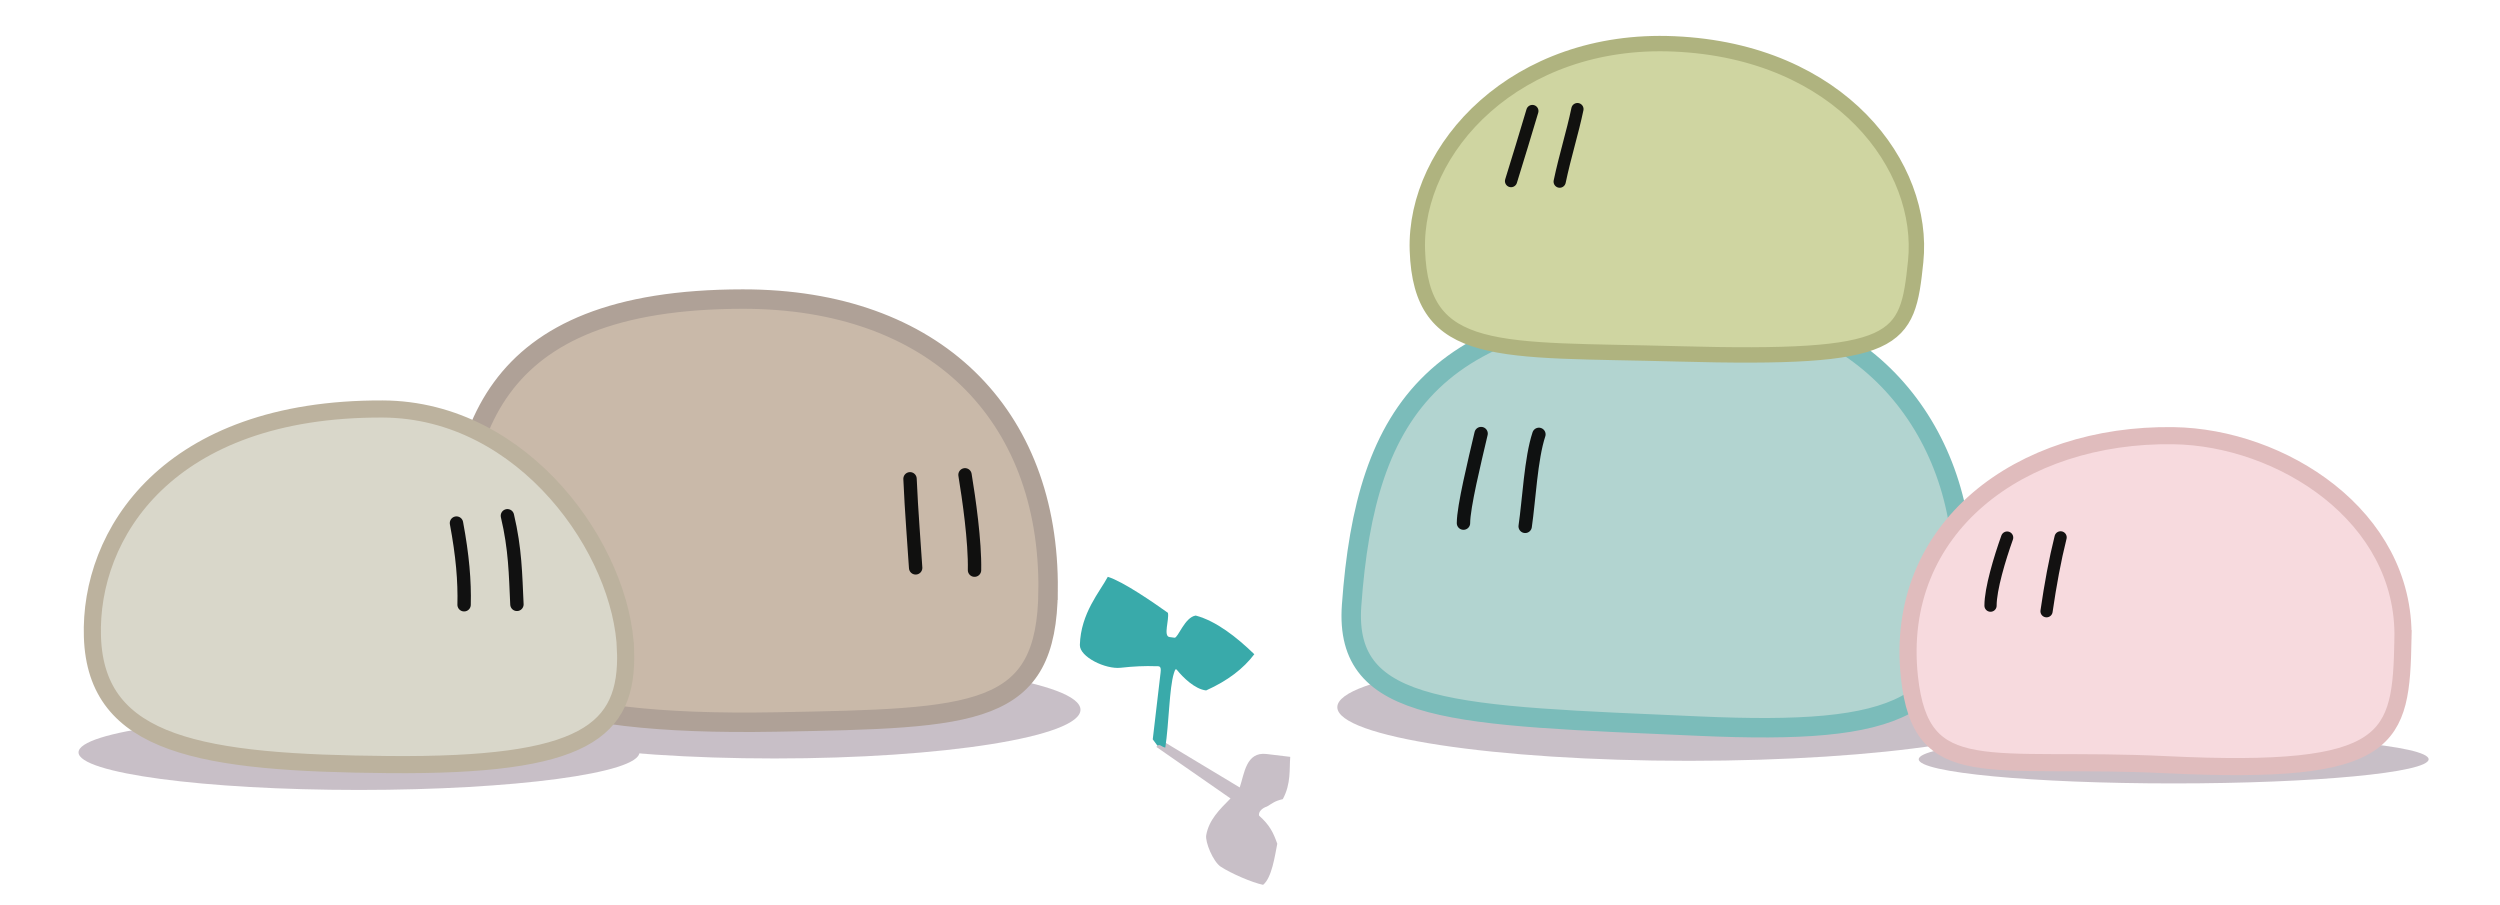 <?xml version="1.0" encoding="UTF-8"?>
<svg width="429.992" height="155.66" version="1.1" viewBox="0 0 113.769 41.185" xmlns="http://www.w3.org/2000/svg">
 <defs>
  <filter id="b" x="-.14" y="-.14" width="1.28" height="1.28" color-interpolation-filters="sRGB">
   <feTurbulence baseFrequency="0.793 1" numOctaves="4" result="noise-1" type="fractalNoise"/>
   <feTurbulence baseFrequency="0.726 1" numOctaves="3" result="result3"/>
   <feDisplacementMap in="noise-1" in2="noise-2" scale="2.5" xChannelSelector="R" yChannelSelector="G"/>
   <feComponentTransfer>
    <feFuncR intercept="0.493" slope="0.493" type="linear"/>
   </feComponentTransfer>
   <feColorMatrix values="1 0 0 0 0 1 0 0 0 0 1 0 0 0 0 0 0 0 0 1"/>
   <feComposite in2="SourceAlpha" operator="in"/>
   <feBlend in2="SourceGraphic" mode="color-burn"/>
   <feColorMatrix result="textured" values="1.1 0 0 0 0 0 1.1 0 0 0 0 0 1.1 0 0 0 0 0 1 0 "/>
   <feTurbulence baseFrequency="0.9" numOctaves="4" result="noise-3"/>
   <feDisplacementMap in="textured" in2="noise-3" result="result1" scale="0.3" xChannelSelector="R" yChannelSelector="G"/>
  </filter>
  <filter id="a" x="-.14" y="-.14" width="1.28" height="1.28" color-interpolation-filters="sRGB">
   <feTurbulence baseFrequency="0.793 1" numOctaves="4" result="noise-1" type="fractalNoise"/>
   <feTurbulence baseFrequency="0.726 1" numOctaves="3" result="result3"/>
   <feDisplacementMap in="noise-1" in2="noise-2" scale="2.5" xChannelSelector="R" yChannelSelector="G"/>
   <feComponentTransfer>
    <feFuncR intercept="0.493" slope="0.493" type="linear"/>
   </feComponentTransfer>
   <feColorMatrix values="1 0 0 0 0 1 0 0 0 0 1 0 0 0 0 0 0 0 0 1"/>
   <feComposite in2="SourceAlpha" operator="in"/>
   <feBlend in2="SourceGraphic" mode="color-burn"/>
   <feColorMatrix result="textured" values="1.1 0 0 0 0 0 1.1 0 0 0 0 0 1.1 0 0 0 0 0 1 0 "/>
   <feTurbulence baseFrequency="0.9" numOctaves="4" result="noise-3"/>
   <feDisplacementMap in="textured" in2="noise-3" result="result1" scale="0.4" xChannelSelector="R" yChannelSelector="G"/>
   <feMorphology in="SourceAlpha" radius="0.07" result="result4"/>
   <feComposite in="result1" in2="result4" operator="in"/>
  </filter>
 </defs>
 <g transform="translate(4.648 -30.206)" shape-rendering="geometricPrecision">
  <g transform="translate(-15.193 -28.205)">
   <ellipse cx="87.399" cy="90.593" rx="15.996" ry="2.441" fill="#c8bfc7" filter="url(#a)"/>
   <path d="m99.867 84.728c-0.074 5.971-2.845 7.132-11.985 6.728-11.147-0.493-16.184-0.512-15.829-5.494 0.641-8.996 3.841-13.634 15.944-13.682 7.221-0.029 11.956 5.549 11.87 12.448z" fill="#b2d4d0" filter="url(#a)" stroke="#7bbcba" stroke-width=".885"/>
   <path d="m80.577 78.178c-0.364 1.101-0.447 2.967-0.625 4.186m-2.808-0.147c5.49e-4 -0.744 0.499-2.781 0.802-4.075" fill="none" filter="url(#b)" stroke="#080808" stroke-linecap="round" stroke-opacity=".95" stroke-width=".609"/>
  </g>
  <g transform="translate(-15.048 -28.127)">
   <ellipse cx="109.319" cy="92.886" rx="11.602" ry="1.099" fill="#c8bfc7" filter="url(#a)"/>
   <path d="m119.754 87.397c-0.091 4.589-0.387 6.238-10.776 5.735-8.125-0.394-11.148 0.973-11.684-3.983-0.737-6.811 5.052-11.093 12.014-10.989 4.89 0.073 10.557 3.634 10.446 9.237z" fill="#f7dade" filter="url(#a)" stroke="#e0bcbd" stroke-width=".779"/>
   <path d="m104.173 82.787c-0.257 1.025-0.462 2.142-0.64 3.362m-2.549-0.254c-9.8e-4 -0.76 0.418-2.151 0.756-3.098" fill="none" filter="url(#b)" stroke="#080808" stroke-linecap="round" stroke-opacity=".95" stroke-width=".556"/>
  </g>
  <g transform="translate(-14.976 -28.26)">
   <path d="m97.505 70.373c-0.378 3.649-0.682 4.473-10.834 4.196-8.131-0.222-11.679 0.267-11.842-4.715-0.152-4.654 4.512-9.703 11.68-9.391 7.593 0.331 11.444 5.596 10.996 9.91z" fill="#cfd5a1" filter="url(#a)" stroke="#afb37f" stroke-width=".7"/>
   <path d="m82.113 63.431c-0.227 1.086-0.554 2.097-0.808 3.301m-2.213-0.025c0.335-1.095 0.647-2.09 0.97-3.189" fill="none" filter="url(#b)" stroke="#080808" stroke-linecap="round" stroke-opacity=".95" stroke-width=".556"/>
  </g>
  <g transform="translate(-15.277 -28.041)">
   <ellipse cx="45.877" cy="90.546" rx="13.922" ry="2.217" fill="#c8bfc7" filter="url(#a)"/>
   <path d="m58.326 85.109c-0.051 5.755-3.227 5.827-12.374 5.994-10.888 0.198-14.44-1.807-14.534-5.623-0.181-7.376 1.291-13.613 13.008-13.623 8.731-7e-3 13.971 5.23 13.9 13.252z" fill="#c9b9a9" filter="url(#a)" stroke="#afa197" stroke-width=".885"/>
   <path d="m54.544 79.855c0.175 1.058 0.46 3.032 0.433 4.338m-2.679-0.104c-0.064-1.047-0.192-2.544-0.256-4.053" fill="none" filter="url(#b)" stroke="#080808" stroke-linecap="round" stroke-opacity=".95" stroke-width=".609"/>
  </g>
  <g transform="translate(-14.699 -28.071)">
   <ellipse cx="26.387" cy="92.516" rx="12.762" ry="1.71" fill="#c8bfc7" filter="url(#a)"/>
   <path d="m38.52 87.898c0.111 3.667-1.84 5.251-10.773 5.173-8.498-0.074-13.328-0.832-13.49-5.814-0.152-4.654 3.412-10.406 13.206-10.368 6.48 0.025 10.92 6.474 11.057 11.009z" fill="#d9d7ca" filter="url(#a)" stroke="#bcb29e" stroke-width=".779"/>
   <path d="m33.142 81.748c0.359 1.516 0.368 2.665 0.433 4.032m-2.404 0.018c0.027-1.077-0.07-2.238-0.347-3.717" fill="none" filter="url(#b)" stroke="#080808" stroke-linecap="round" stroke-opacity=".95" stroke-width=".609"/>
  </g>
  <g transform="translate(-15.27 -28.299)">
   <path d="m63.51 92.215-0.265 0.28 3.375 2.345c-0.498 0.503-0.984 0.974-1.106 1.674-0.054 0.308 0.312 1.201 0.659 1.431 0.463 0.306 1.424 0.722 1.93 0.827 0.396-0.32 0.533-1.306 0.645-1.87-0.181-0.51-0.342-0.846-0.828-1.279-0.039-0.158 0.119-0.339 0.361-0.416 0.255-0.15 0.342-0.247 0.719-0.335 0.384-0.715 0.291-1.374 0.338-1.924l-1.079-0.13c-0.936-0.112-1.008 0.899-1.22 1.522z" fill="#c8bfc7" filter="url(#a)"/>
   <path d="m63.295 92.44-0.214-0.29 0.358-3.052c0.037-0.312-0.083-0.271-0.206-0.275-0.495-0.02-1.048 0.006-1.61 0.07-0.693 0.079-1.874-0.495-1.859-1.038 0.04-1.449 0.912-2.423 1.271-3.101 0.704 0.215 2.11 1.193 2.737 1.64 0.063 0.321-0.221 1.062 0.072 1.101l0.229 0.031c0.156 0.021 0.462-0.936 0.964-1.009 0.921 0.246 1.849 0.968 2.666 1.76-0.497 0.655-1.2 1.2-2.193 1.648-0.522-0.058-1.067-0.612-1.315-0.918-0.075-0.093-0.094-0.043-0.152 0.137-0.21 0.658-0.223 2.292-0.391 3.379-0.152-0.013-0.248-0.178-0.359-0.082z" fill="#39aaaa" filter="url(#a)"/>
  </g>
 </g>
</svg>
